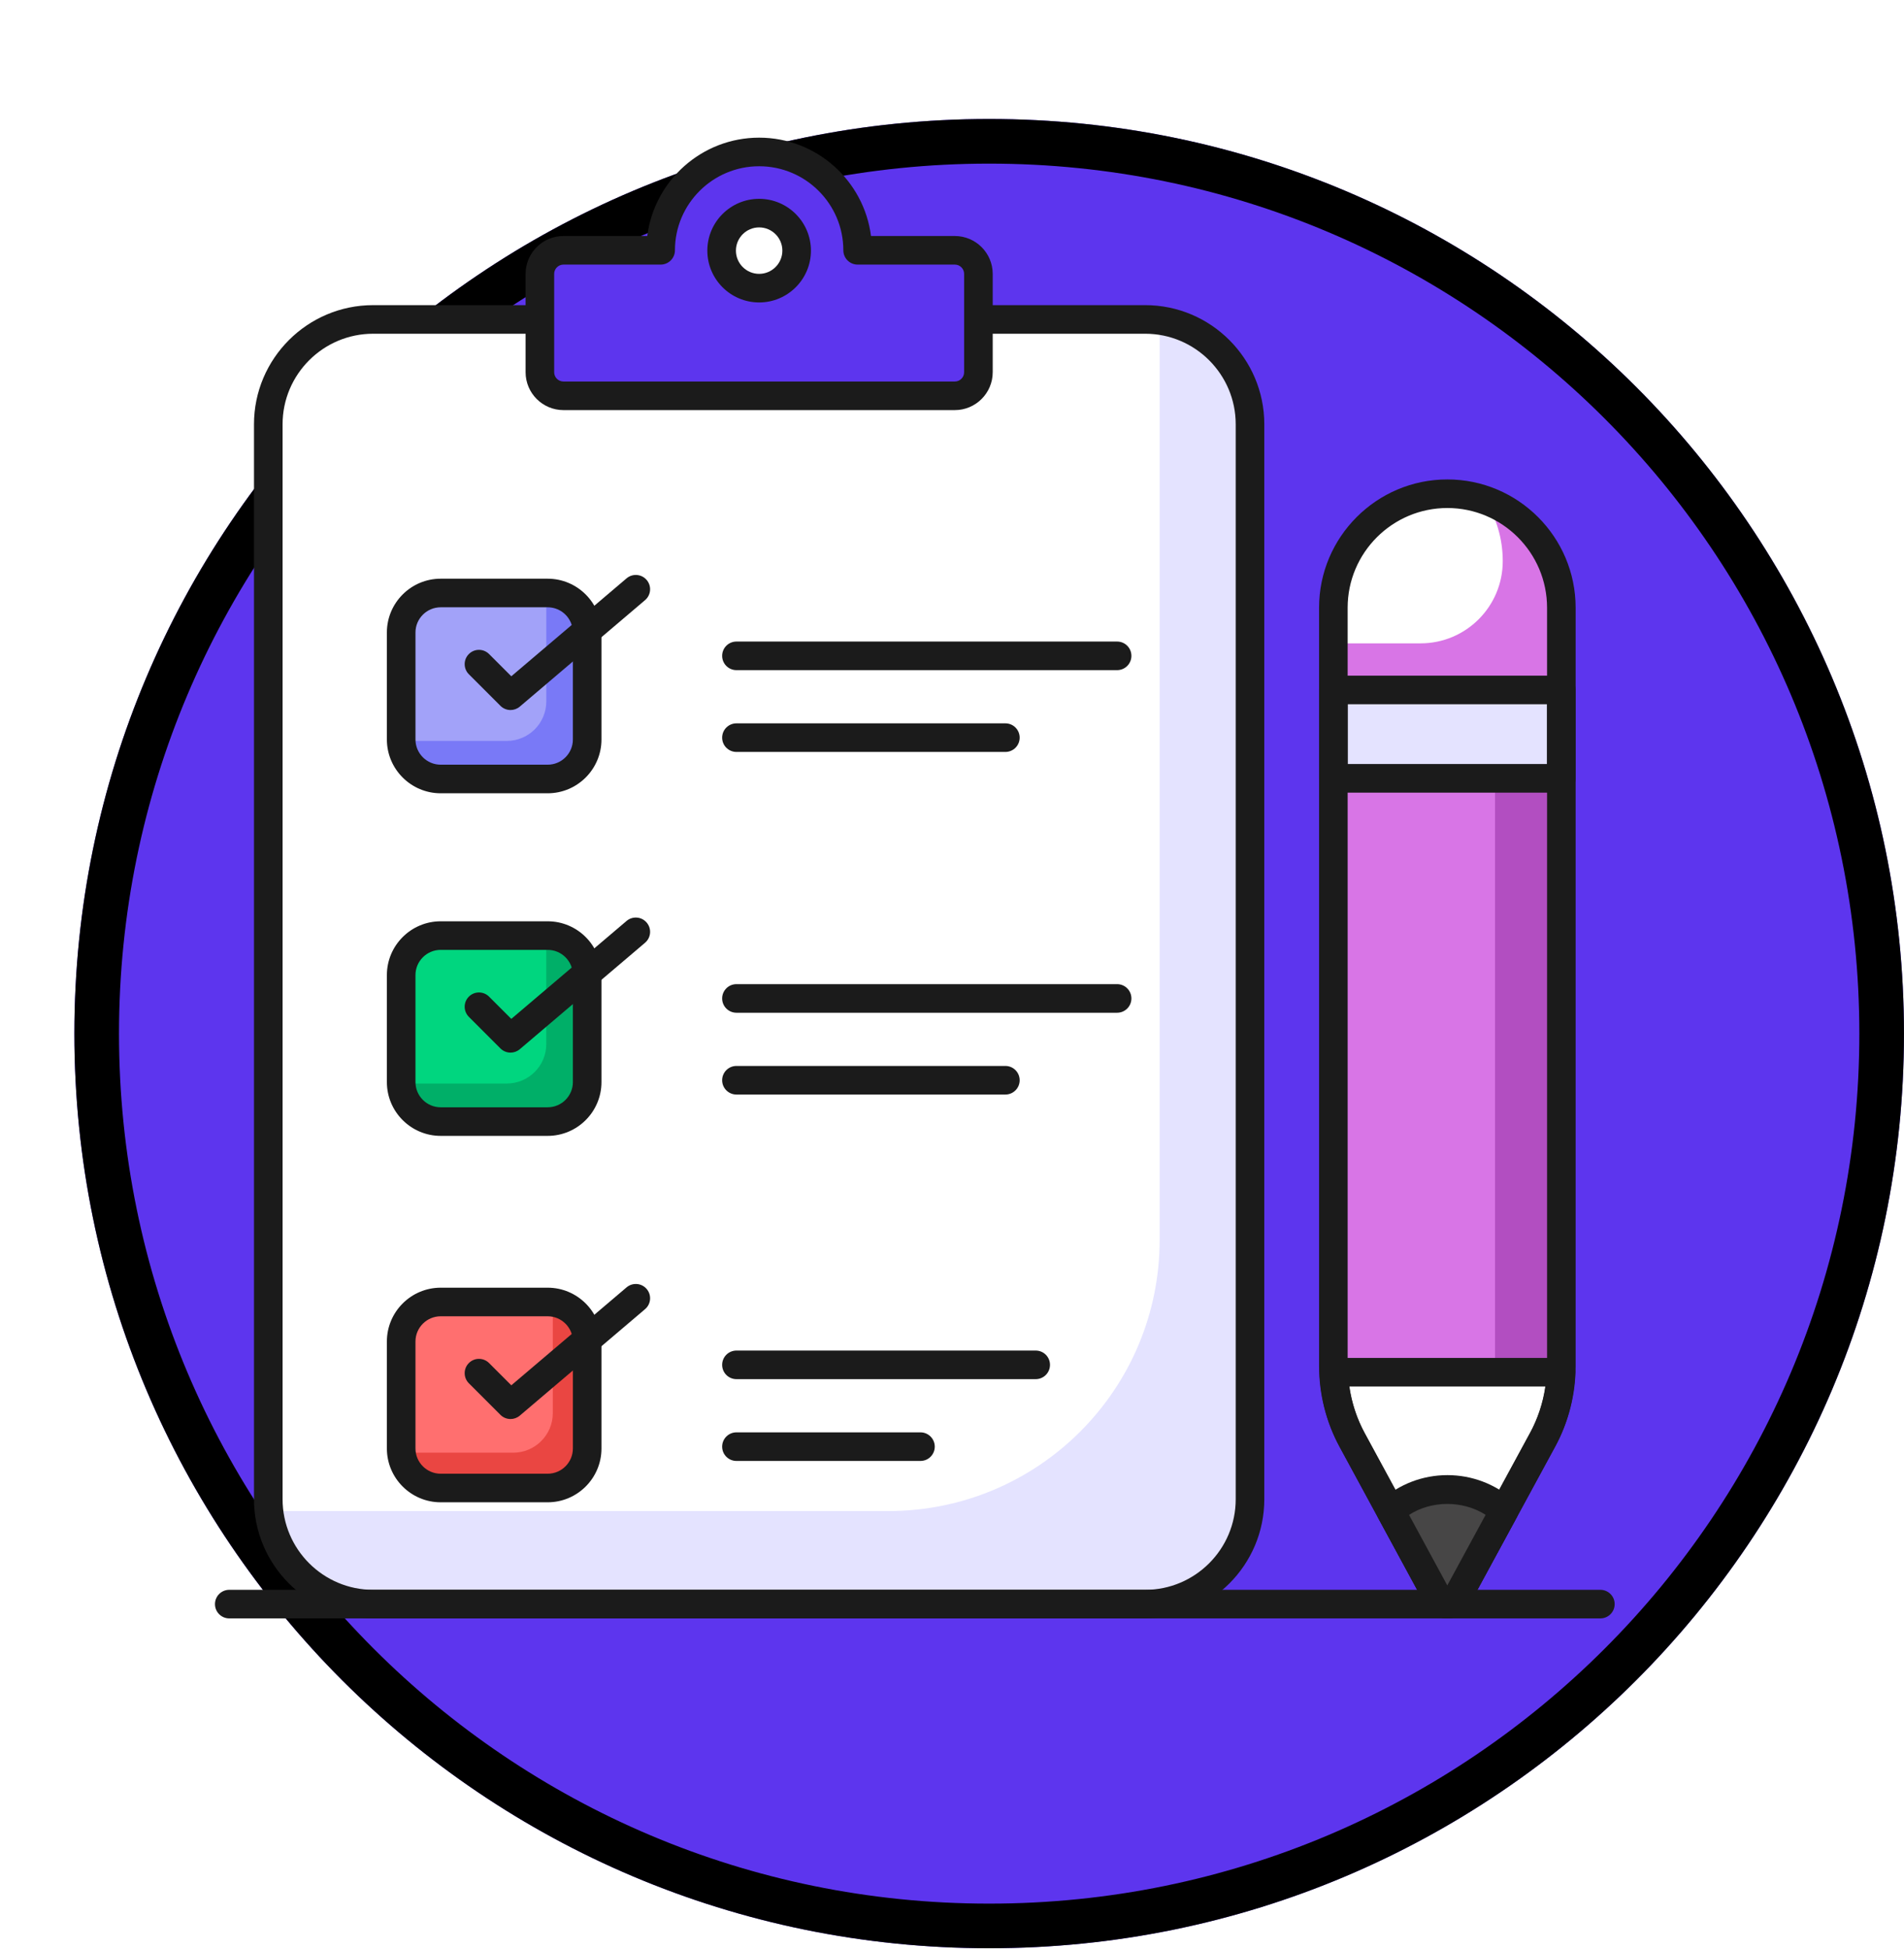 <svg width="128" height="131" viewBox="0 0 128 131" fill="none" xmlns="http://www.w3.org/2000/svg">
<g filter="url(#filter0_d_16_988)">
<path d="M122.998 61.485C122.998 95.442 95.471 122.97 61.514 122.97H61.485C27.528 122.97 0 95.442 0 61.485C0 27.528 27.528 0 61.485 0H61.514C95.471 0 122.998 27.528 122.998 61.485Z" fill="#5D35EE"/>
<path d="M121.498 61.485C121.498 94.614 94.642 121.47 61.514 121.47H61.485C28.356 121.47 1.5 94.614 1.5 61.485C1.5 28.356 28.356 1.5 61.485 1.5H61.514C94.642 1.5 121.498 28.356 121.498 61.485Z" stroke="black" stroke-width="3"/>
</g>
<path d="M104.965 40.854V91.84C104.965 93.566 104.533 95.266 103.709 96.783L97.904 107.475C97.642 107.957 96.951 107.956 96.689 107.475L90.891 96.781C90.069 95.265 89.638 93.567 89.638 91.843V40.854C89.638 36.622 93.069 33.191 97.301 33.191C101.534 33.191 104.965 36.622 104.965 40.854Z" fill="#D875E6"/>
<path d="M104.965 40.856V91.843C104.965 93.563 104.532 95.264 103.706 96.782L97.902 107.477C97.643 107.958 96.951 107.958 96.691 107.477L95.067 104.489L99.247 96.782C100.074 95.264 100.506 93.563 100.506 91.843V40.856C100.506 38.732 99.651 36.82 98.258 35.436C97.383 34.552 96.297 33.889 95.077 33.514C95.778 33.303 96.528 33.188 97.297 33.188C99.411 33.188 101.333 34.043 102.716 35.436C104.11 36.82 104.965 38.732 104.965 40.856Z" fill="#B24EC1"/>
<path d="M89.663 92.251C89.726 93.834 90.134 95.385 90.891 96.781L96.689 107.474C96.951 107.956 97.642 107.956 97.904 107.475L103.709 96.783C104.467 95.386 104.876 93.835 104.939 92.251L89.663 92.251Z" fill="white"/>
<path d="M89.638 46.381H104.964V52.322H89.638V46.381Z" fill="#E4E3FF"/>
<path d="M104.965 46.381V40.854C104.965 36.622 101.534 33.191 97.301 33.191C93.069 33.191 89.638 36.622 89.638 40.854V46.381H104.965Z" fill="white"/>
<path d="M104.965 40.856V46.381H89.638V43.249H95.5C98.551 43.249 101.025 40.775 101.025 37.723C101.025 36.205 100.593 34.802 99.834 33.62C102.822 34.667 104.965 37.512 104.965 40.856Z" fill="#D875E6"/>
<path d="M84.034 28.523V100.787C84.034 104.68 80.879 107.836 76.986 107.836H25.085C21.192 107.836 18.036 104.68 18.036 100.787V28.523C18.036 24.63 21.192 21.474 25.085 21.474H76.986C80.879 21.474 84.034 24.63 84.034 28.523Z" fill="white"/>
<path d="M84.033 28.527V100.783C84.033 104.684 80.881 107.836 76.989 107.836H25.09C21.438 107.836 18.44 105.068 18.075 101.513C18.382 101.561 18.699 101.58 19.017 101.58H59.726C69.796 101.58 77.96 93.416 77.96 83.346V22.262C77.96 22.022 77.95 21.782 77.921 21.541C81.371 21.993 84.033 24.943 84.033 28.527Z" fill="#E4E3FF"/>
<path d="M76.986 108.797H25.085C20.668 108.797 17.075 105.204 17.075 100.787V28.523C17.075 24.106 20.668 20.513 25.085 20.513H76.986C81.402 20.513 84.995 24.106 84.995 28.523V100.787C84.995 105.204 81.402 108.797 76.986 108.797ZM25.085 22.435C21.729 22.435 18.997 25.166 18.997 28.523V100.787C18.997 104.144 21.729 106.875 25.085 106.875H76.986C80.343 106.875 83.073 104.144 83.073 100.787V28.523C83.073 25.166 80.343 22.435 76.986 22.435H25.085Z" fill="#1B1B1B"/>
<path d="M65.775 18.413V25.022C65.775 25.898 65.065 26.609 64.189 26.609H37.88C37.004 26.609 36.294 25.898 36.294 25.022V18.413C36.294 17.537 37.004 16.826 37.88 16.826H44.414C44.414 13.175 47.383 10.215 51.035 10.215C54.686 10.215 57.656 13.175 57.656 16.826H64.189C65.065 16.826 65.775 17.537 65.775 18.413Z" fill="#5D35EE"/>
<path d="M51.035 19.371C52.428 19.371 53.557 18.242 53.557 16.849C53.557 15.456 52.428 14.326 51.035 14.326C49.642 14.326 48.513 15.456 48.513 16.849C48.513 18.242 49.642 19.371 51.035 19.371Z" fill="white"/>
<path d="M39.474 65.55V72.742C39.474 74.209 38.285 75.398 36.818 75.398H29.626C28.159 75.398 26.97 74.209 26.97 72.742V65.55C26.97 64.083 28.159 62.895 29.626 62.895H36.818C38.285 62.895 39.474 64.083 39.474 65.55Z" fill="#00D67F"/>
<path d="M39.476 65.549V72.743C39.476 74.214 38.282 75.397 36.822 75.397H29.627C28.189 75.397 27.027 74.268 26.974 72.839H34.072C35.532 72.839 36.726 71.656 36.726 70.185V62.895H36.822C38.282 62.895 39.476 64.078 39.476 65.549Z" fill="#00AF68"/>
<path d="M36.818 76.359H29.626C27.632 76.359 26.009 74.737 26.009 72.743V65.55C26.009 63.556 27.632 61.934 29.626 61.934H36.818C38.812 61.934 40.435 63.556 40.435 65.55V72.743C40.435 74.737 38.812 76.359 36.818 76.359ZM29.626 63.855C28.692 63.855 27.931 64.615 27.931 65.55V72.743C27.931 73.677 28.692 74.437 29.626 74.437H36.818C37.753 74.437 38.513 73.677 38.513 72.743V65.55C38.513 64.615 37.753 63.855 36.818 63.855H29.626Z" fill="#1B1B1B"/>
<path d="M75.1 68.081H49.509C48.978 68.081 48.548 67.651 48.548 67.12C48.548 66.589 48.978 66.159 49.509 66.159H75.1C75.632 66.159 76.061 66.589 76.061 67.12C76.061 67.651 75.632 68.081 75.1 68.081Z" fill="#1B1B1B"/>
<path d="M67.588 73.58H49.509C48.978 73.58 48.548 73.15 48.548 72.619C48.548 72.088 48.978 71.658 49.509 71.658H67.588C68.12 71.658 68.549 72.088 68.549 72.619C68.549 73.15 68.12 73.58 67.588 73.58Z" fill="#1B1B1B"/>
<path d="M34.322 70.762C34.075 70.762 33.829 70.667 33.642 70.48L31.52 68.357C31.145 67.982 31.145 67.374 31.52 66.999C31.895 66.623 32.503 66.623 32.879 66.999L34.374 68.494L42.121 61.911C42.526 61.567 43.134 61.618 43.475 62.021C43.82 62.426 43.77 63.032 43.365 63.376L34.944 70.533C34.764 70.686 34.542 70.762 34.322 70.762Z" fill="#1B1B1B"/>
<path d="M39.474 90.182V97.374C39.474 98.841 38.285 100.03 36.818 100.03H29.626C28.159 100.03 26.97 98.841 26.97 97.374V90.182C26.97 88.716 28.159 87.527 29.626 87.527H36.818C38.285 87.527 39.474 88.716 39.474 90.182Z" fill="#FF6F6F"/>
<path d="M39.476 90.186V97.37C39.476 98.84 38.282 100.034 36.822 100.034H29.627C28.242 100.034 27.112 98.979 26.984 97.636C27.091 97.647 27.208 97.657 27.314 97.657H34.498C35.969 97.657 37.163 96.463 37.163 95.003V87.809C37.163 87.724 37.163 87.638 37.152 87.553C38.463 87.713 39.476 88.832 39.476 90.186Z" fill="#EA4642"/>
<path d="M36.818 100.991H29.626C27.632 100.991 26.009 99.369 26.009 97.375V90.182C26.009 88.188 27.632 86.565 29.626 86.565H36.818C38.812 86.565 40.435 88.188 40.435 90.182V97.375C40.435 99.369 38.812 100.991 36.818 100.991ZM29.626 88.487C28.692 88.487 27.931 89.247 27.931 90.182V97.375C27.931 98.309 28.692 99.07 29.626 99.07H36.818C37.753 99.07 38.513 98.309 38.513 97.375V90.182C38.513 89.247 37.753 88.487 36.818 88.487H29.626Z" fill="#1B1B1B"/>
<path d="M69.627 92.713H49.509C48.978 92.713 48.548 92.283 48.548 91.752C48.548 91.221 48.978 90.791 49.509 90.791H69.627C70.158 90.791 70.588 91.221 70.588 91.752C70.588 92.283 70.158 92.713 69.627 92.713Z" fill="#1B1B1B"/>
<path d="M61.88 98.212H49.509C48.978 98.212 48.548 97.782 48.548 97.251C48.548 96.72 48.978 96.29 49.509 96.29H61.88C62.411 96.29 62.841 96.72 62.841 97.251C62.841 97.782 62.411 98.212 61.88 98.212Z" fill="#1B1B1B"/>
<path d="M34.322 95.394C34.075 95.394 33.829 95.299 33.642 95.112L31.52 92.99C31.145 92.614 31.145 92.006 31.52 91.631C31.895 91.255 32.503 91.255 32.879 91.631L34.374 93.127L42.121 86.544C42.525 86.201 43.133 86.249 43.475 86.653C43.82 87.058 43.77 87.664 43.365 88.008L34.944 95.165C34.764 95.318 34.542 95.394 34.322 95.394Z" fill="#1B1B1B"/>
<path d="M39.474 42.519V49.712C39.474 51.178 38.285 52.367 36.818 52.367H29.626C28.159 52.367 26.97 51.178 26.97 49.712V42.519C26.97 41.053 28.159 39.864 29.626 39.864H36.818C38.285 39.864 39.474 41.053 39.474 42.519Z" fill="#A2A2F9"/>
<path d="M39.476 42.518V49.712C39.476 51.183 38.282 52.366 36.822 52.366H29.627C28.189 52.366 27.027 51.236 26.974 49.808H34.072C35.532 49.808 36.726 48.625 36.726 47.154V39.864H36.822C38.282 39.864 39.476 41.047 39.476 42.518Z" fill="#7979F7"/>
<path d="M36.818 53.328H29.626C27.632 53.328 26.009 51.705 26.009 49.711V42.519C26.009 40.525 27.632 38.903 29.626 38.903H36.818C38.812 38.903 40.435 40.525 40.435 42.519V49.711C40.435 51.705 38.812 53.328 36.818 53.328ZM29.626 40.825C28.692 40.825 27.931 41.585 27.931 42.519V49.711C27.931 50.646 28.692 51.406 29.626 51.406H36.818C37.753 51.406 38.513 50.646 38.513 49.711V42.519C38.513 41.585 37.753 40.825 36.818 40.825H29.626Z" fill="#1B1B1B"/>
<path d="M75.1 45.05H49.509C48.978 45.05 48.548 44.62 48.548 44.089C48.548 43.558 48.978 43.128 49.509 43.128H75.1C75.632 43.128 76.061 43.558 76.061 44.089C76.061 44.62 75.632 45.05 75.1 45.05Z" fill="#1B1B1B"/>
<path d="M67.588 50.549H49.509C48.978 50.549 48.548 50.118 48.548 49.588C48.548 49.057 48.978 48.627 49.509 48.627H67.588C68.12 48.627 68.549 49.057 68.549 49.588C68.549 50.118 68.12 50.549 67.588 50.549Z" fill="#1B1B1B"/>
<path d="M34.322 47.731C34.075 47.731 33.829 47.636 33.642 47.449L31.52 45.326C31.145 44.951 31.145 44.343 31.52 43.968C31.895 43.592 32.503 43.592 32.879 43.968L34.374 45.463L42.121 38.88C42.525 38.537 43.133 38.585 43.475 38.99C43.82 39.394 43.77 40.001 43.365 40.344L34.944 47.502C34.764 47.655 34.542 47.731 34.322 47.731Z" fill="#1B1B1B"/>
<path d="M64.19 27.569H37.88C36.476 27.569 35.334 26.427 35.334 25.023V18.412C35.334 17.008 36.476 15.866 37.88 15.866H43.514C43.988 12.142 47.18 9.254 51.035 9.254C54.89 9.254 58.081 12.142 58.555 15.866H64.19C65.594 15.866 66.737 17.008 66.737 18.412V25.023C66.737 26.427 65.594 27.569 64.19 27.569ZM37.88 17.787C37.536 17.787 37.255 18.068 37.255 18.412V25.023C37.255 25.367 37.536 25.647 37.88 25.647H64.19C64.534 25.647 64.815 25.367 64.815 25.023V18.412C64.815 18.068 64.534 17.787 64.19 17.787H57.656C57.124 17.787 56.695 17.357 56.695 16.826C56.695 13.71 54.156 11.176 51.035 11.176C47.914 11.176 45.374 13.71 45.374 16.826C45.374 17.357 44.945 17.787 44.414 17.787H37.88Z" fill="#1B1B1B"/>
<path d="M51.035 20.332C49.114 20.332 47.552 18.769 47.552 16.849C47.552 14.928 49.114 13.366 51.035 13.366C52.955 13.366 54.517 14.928 54.517 16.849C54.517 18.769 52.955 20.332 51.035 20.332ZM51.035 15.287C50.174 15.287 49.474 15.988 49.474 16.849C49.474 17.709 50.174 18.41 51.035 18.41C51.895 18.41 52.596 17.709 52.596 16.849C52.596 15.988 51.895 15.287 51.035 15.287Z" fill="#1B1B1B"/>
<path d="M97.297 108.797C97.296 108.797 97.296 108.797 97.295 108.797C96.689 108.796 96.133 108.465 95.845 107.933L90.046 97.239C89.149 95.587 88.677 93.721 88.677 91.843V40.854C88.677 36.099 92.546 32.23 97.301 32.23C102.056 32.23 105.925 36.099 105.925 40.854V91.84C105.925 93.72 105.451 95.587 104.554 97.241L98.748 107.934C98.458 108.466 97.902 108.797 97.297 108.797ZM97.301 34.151C93.605 34.151 90.598 37.158 90.598 40.854V91.843C90.598 93.401 90.992 94.951 91.735 96.323L97.297 106.579L102.865 96.324C103.61 94.952 104.004 93.401 104.004 91.84V40.854C104.004 37.158 100.997 34.151 97.301 34.151Z" fill="#1B1B1B"/>
<path d="M104.964 53.284H89.637C89.106 53.284 88.677 52.853 88.677 52.323V46.381C88.677 45.85 89.106 45.42 89.637 45.42H104.964C105.496 45.42 105.925 45.85 105.925 46.381V52.323C105.925 52.853 105.496 53.284 104.964 53.284ZM90.598 51.362H104.004V47.342H90.598V51.362Z" fill="#1B1B1B"/>
<path d="M97.297 108.799C96.689 108.799 96.133 108.468 95.846 107.934L90.043 97.241C89.232 95.733 88.77 94.019 88.707 92.282C88.696 92.021 88.794 91.768 88.975 91.579C89.156 91.391 89.406 91.285 89.666 91.285H104.936C105.197 91.285 105.447 91.391 105.628 91.579C105.809 91.768 105.907 92.021 105.896 92.282C105.832 94.027 105.367 95.743 104.55 97.242L98.746 107.936C98.46 108.468 97.904 108.799 97.297 108.799ZM90.716 93.207C90.872 94.305 91.218 95.368 91.734 96.327L97.297 106.579L102.861 96.325C103.381 95.369 103.729 94.307 103.887 93.207H90.716Z" fill="#1B1B1B"/>
<path d="M107.588 108.797H15.413C14.882 108.797 14.452 108.367 14.452 107.836C14.452 107.305 14.882 106.875 15.413 106.875H107.588C108.119 106.875 108.549 107.305 108.549 107.836C108.549 108.367 108.119 108.797 107.588 108.797Z" fill="#1B1B1B"/>
<path d="M101.112 101.567L97.902 107.477C97.643 107.958 96.951 107.958 96.691 107.477L93.491 101.577C94.51 100.664 95.836 100.126 97.306 100.126C98.767 100.126 100.093 100.664 101.112 101.567Z" fill="#474646"/>
<path d="M97.297 108.799C96.689 108.799 96.133 108.468 95.846 107.934L92.647 102.035C92.435 101.644 92.518 101.158 92.85 100.862C94.07 99.768 95.653 99.165 97.306 99.165C98.948 99.165 100.526 99.763 101.749 100.849C102.084 101.145 102.169 101.633 101.956 102.026L98.746 107.937C98.46 108.468 97.904 108.799 97.297 108.799ZM94.726 101.838L97.297 106.579L99.874 101.833C98.333 100.852 96.228 100.862 94.726 101.838Z" fill="#1B1B1B"/>
<defs>
<filter id="filter0_d_16_988" x="0" y="0" width="127.998" height="130.97" filterUnits="userSpaceOnUse" color-interpolation-filters="sRGB">
<feFlood flood-opacity="0" result="BackgroundImageFix"/>
<feColorMatrix in="SourceAlpha" type="matrix" values="0 0 0 0 0 0 0 0 0 0 0 0 0 0 0 0 0 0 127 0" result="hardAlpha"/>
<feOffset dx="5" dy="8"/>
<feComposite in2="hardAlpha" operator="out"/>
<feColorMatrix type="matrix" values="0 0 0 0 0 0 0 0 0 0 0 0 0 0 0 0 0 0 1 0"/>
<feBlend mode="normal" in2="BackgroundImageFix" result="effect1_dropShadow_16_988"/>
<feBlend mode="normal" in="SourceGraphic" in2="effect1_dropShadow_16_988" result="shape"/>
</filter>
</defs>
</svg>

